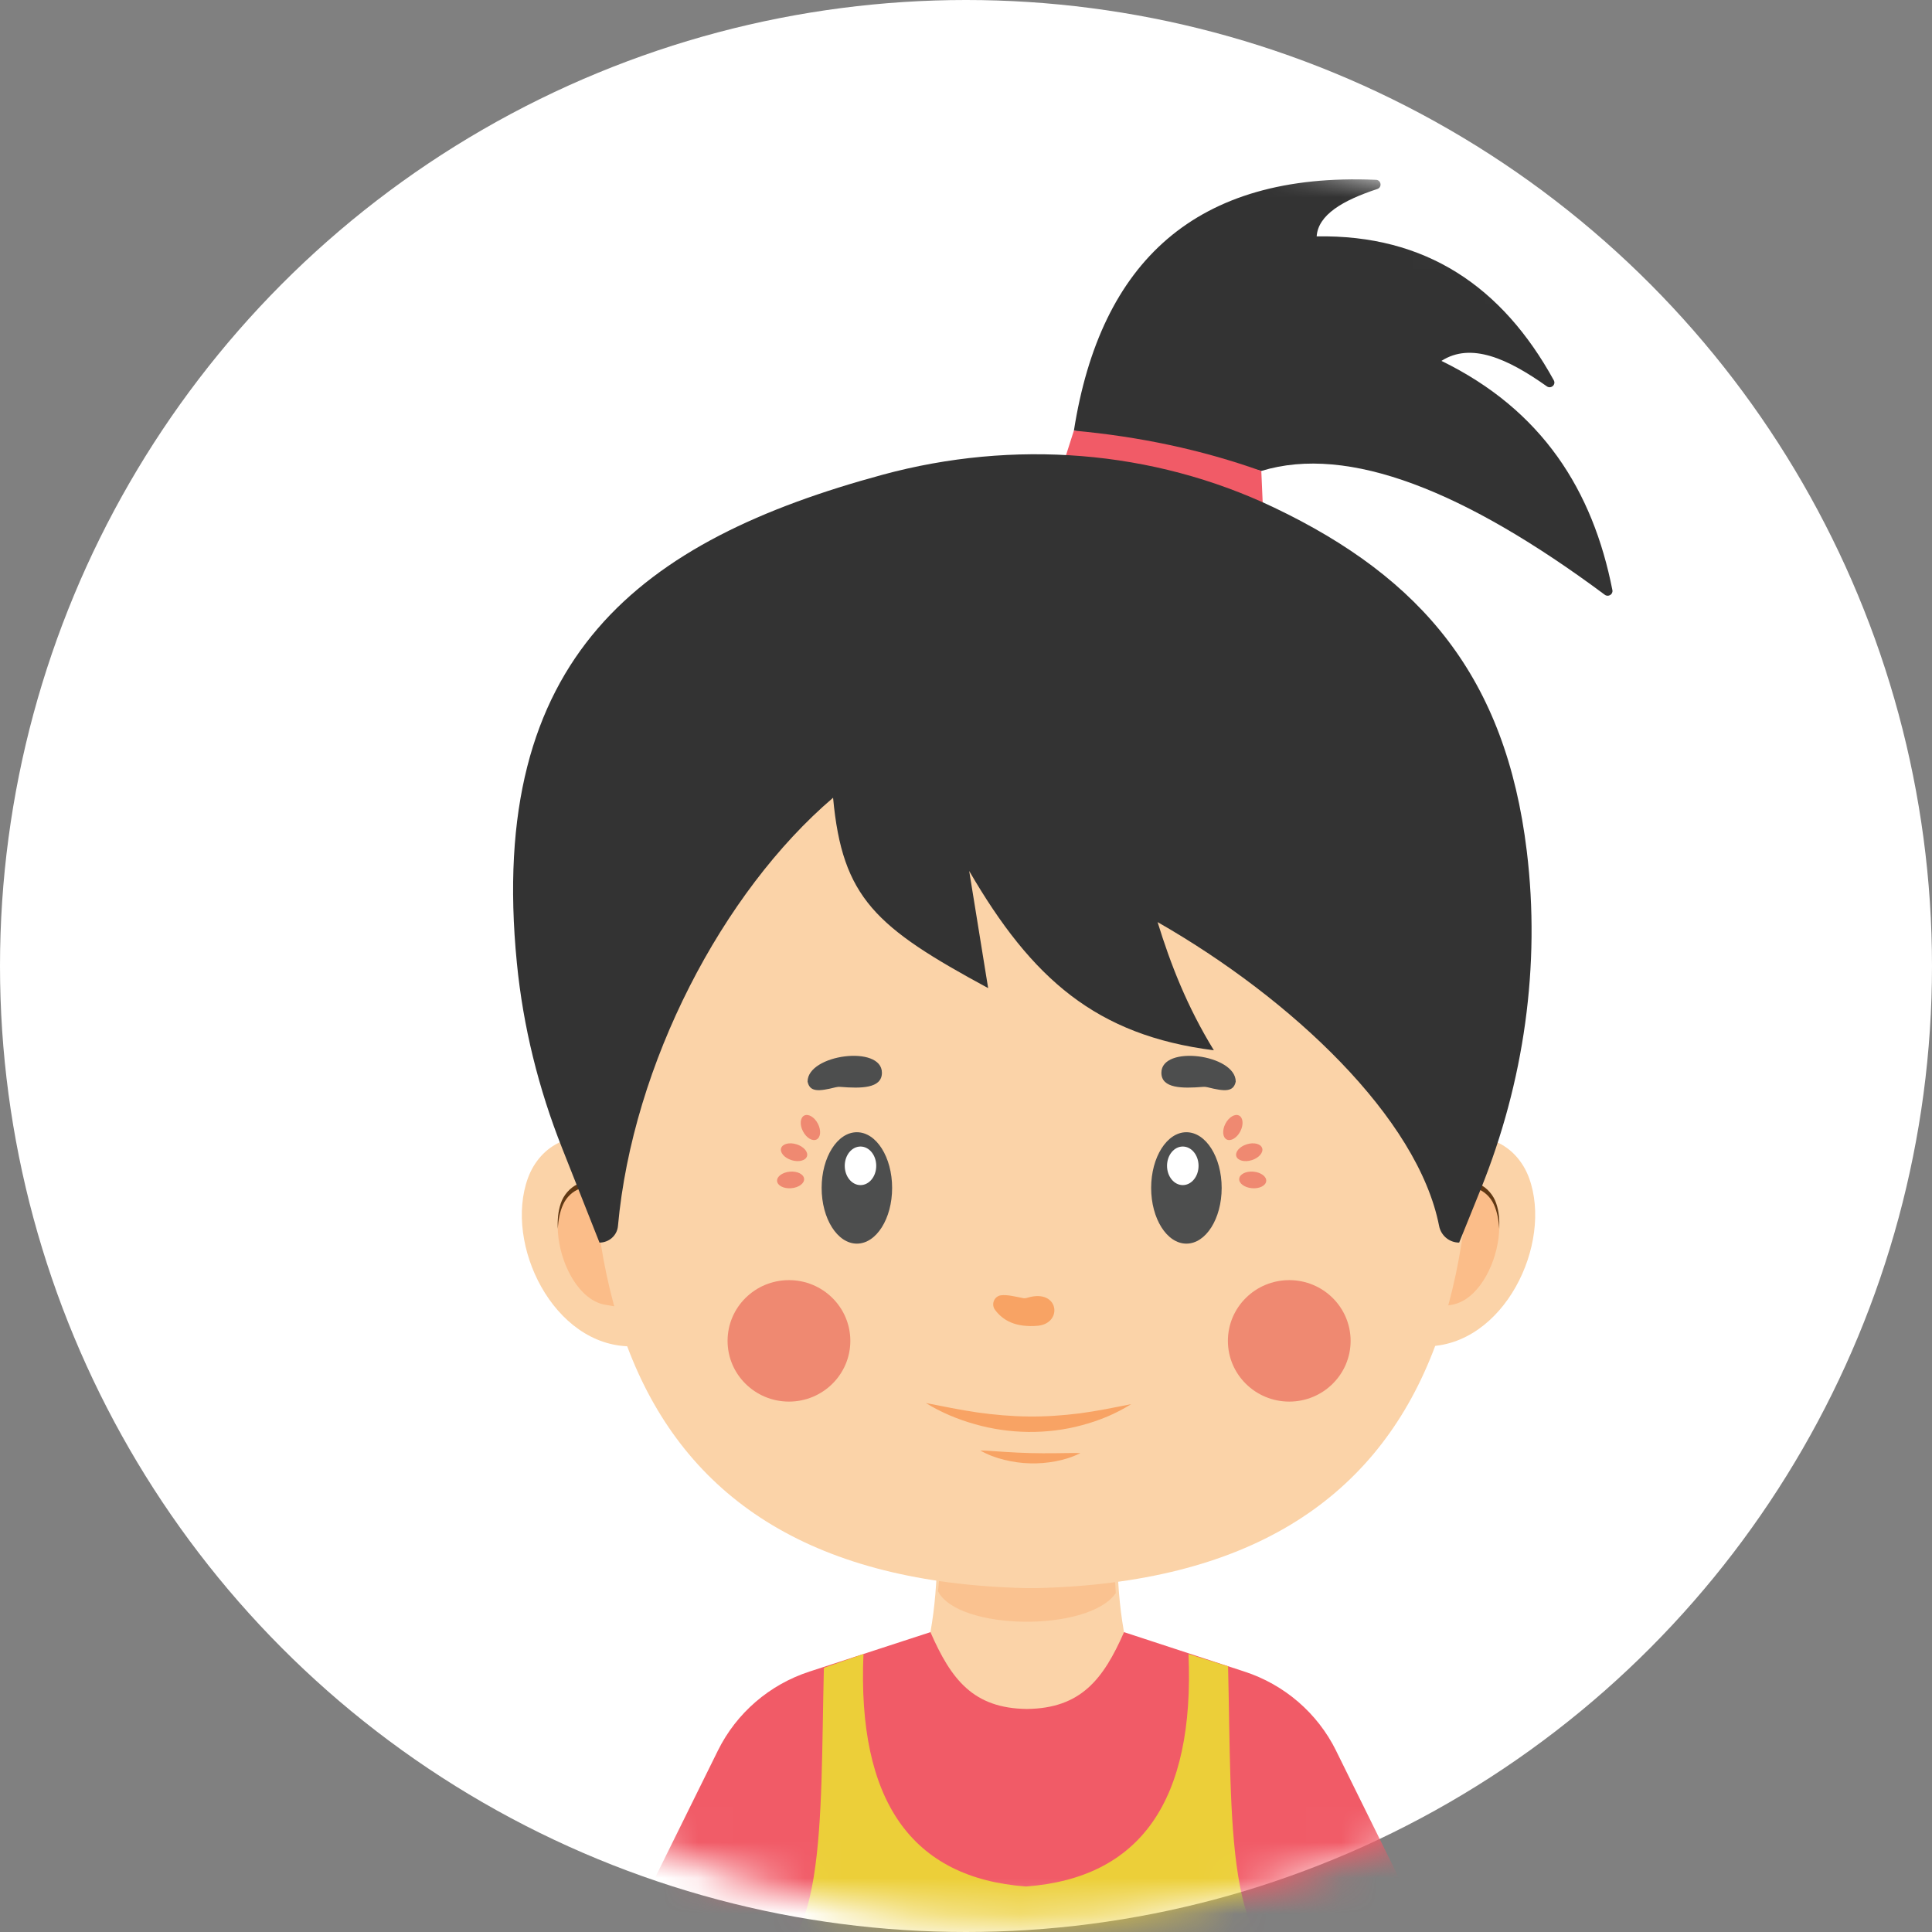<svg width="54" height="54" viewBox="0 0 54 54" fill="none" xmlns="http://www.w3.org/2000/svg">
<rect x="0" y="0" width="54" height="54" fill="#808080" stroke="none"/>
<circle cx="27" cy="27" r="27" fill="white"/>
<mask id="mask0_154_3591" style="mask-type:luminance" maskUnits="userSpaceOnUse" x="2" y="3" width="53" height="51">
<path d="M28.494 53.742C42.652 53.742 54.13 42.383 54.13 28.371C54.13 14.359 42.652 3 28.494 3C14.336 3 2.858 14.359 2.858 28.371C2.858 42.383 14.336 53.742 28.494 53.742Z" fill="white"/>
</mask>
<g mask="url(#mask0_154_3591)">
<path d="M35.254 13.163C37.692 12.418 40.955 13.725 44.856 16.625C44.953 16.697 45.09 16.612 45.067 16.494C44.52 13.709 43.107 11.462 40.289 10.087C41.113 9.558 42.142 10.023 43.234 10.798C43.349 10.88 43.497 10.752 43.429 10.629C41.99 8.013 39.853 6.553 36.801 6.607C36.842 6.003 37.532 5.6 38.495 5.283C38.636 5.237 38.607 5.032 38.459 5.026C33.432 4.81 30.758 7.309 30.016 12.036L35.256 13.163H35.254Z" fill="#333333"/>
<path d="M29.549 13.496C31.511 13.536 33.436 13.904 35.319 14.662L35.254 13.164C33.592 12.57 31.842 12.202 30.015 12.036L29.549 13.496Z" fill="#F15B67"/>
<path d="M18.859 67.533L18.468 65.89C18.466 65.409 18.496 64.927 18.557 64.45C19.051 60.635 19.881 57.014 21.156 53.647L18.567 52.143C17.639 55.51 16.88 62.151 16.649 64.295C16.602 64.74 16.579 65.186 16.582 65.633C16.453 66.989 16.026 68.192 16.103 69.008C16.119 69.179 16.199 69.339 16.327 69.462L16.838 69.954C16.935 70.374 17.173 70.62 17.67 70.544C17.865 70.846 18.046 71.099 18.222 71.172C18.275 71.194 18.333 71.157 18.326 71.104C18.263 70.61 17.966 68.249 18.07 68.236C18.422 68.195 18.452 69.553 18.731 69.519C18.959 69.492 18.924 68.288 18.903 67.843C18.898 67.738 18.884 67.635 18.86 67.532L18.859 67.533Z" fill="#FBD3A8"/>
<path d="M38.619 67.533L39.009 65.89C39.012 65.409 38.982 64.927 38.92 64.45C38.426 60.635 37.596 57.014 36.322 53.647L38.911 52.143C39.839 55.51 40.598 62.151 40.828 64.295C40.876 64.74 40.898 65.186 40.895 65.633C41.024 66.989 41.451 68.192 41.375 69.008C41.359 69.179 41.279 69.339 41.151 69.462L40.639 69.954C40.543 70.374 40.305 70.62 39.807 70.544C39.613 70.846 39.432 71.099 39.255 71.172C39.203 71.194 39.145 71.157 39.151 71.104C39.215 70.61 39.512 68.249 39.407 68.236C39.056 68.195 39.026 69.553 38.747 69.519C38.519 69.492 38.553 68.288 38.574 67.843C38.579 67.738 38.594 67.635 38.618 67.532L38.619 67.533Z" fill="#FBD3A8"/>
<path d="M31.231 42.853H26.192C26.234 44.877 25.949 46.152 25.649 46.95C25.536 47.25 25.625 47.588 25.867 47.802C26.968 48.775 30.256 49.124 31.594 47.696C31.794 47.482 31.855 47.174 31.755 46.9C31.462 46.099 31.189 44.836 31.231 42.852V42.853Z" fill="#FBD3A8"/>
<path opacity="0.35" d="M26.354 43.125L31.106 43.157L31.187 44.527C30.432 45.627 26.779 45.58 26.217 44.476L26.354 43.126V43.125Z" fill="#F8A364"/>
<path d="M17.638 37.631C15.467 37.631 14.082 34.771 14.757 32.925C14.92 32.479 15.242 32.099 15.682 31.912C16.468 31.579 17.176 31.989 17.638 32.295V37.631Z" fill="#FBD3A8"/>
<path d="M16.884 36.463C15.526 36.177 14.934 32.914 16.619 33.128L17.581 33.235V36.582L16.884 36.463V36.463Z" fill="#FBBD89"/>
<path d="M17.538 33.371C17.32 33.294 17.1 33.225 16.875 33.188C16.652 33.155 16.42 33.147 16.213 33.222C16.007 33.295 15.835 33.457 15.74 33.666C15.644 33.875 15.605 34.11 15.589 34.345C15.581 34.11 15.595 33.87 15.673 33.639C15.748 33.409 15.923 33.199 16.157 33.09C16.39 32.978 16.651 32.963 16.898 32.975C17.146 32.992 17.387 33.04 17.625 33.099L17.537 33.371H17.538Z" fill="#603813"/>
<path d="M39.857 37.631C42.028 37.631 43.412 34.771 42.738 32.925C42.575 32.479 42.253 32.099 41.812 31.912C41.027 31.579 40.319 31.989 39.857 32.295V37.631Z" fill="#FBD3A8"/>
<path d="M40.611 36.463C41.968 36.177 42.56 32.914 40.876 33.128L39.913 33.235V36.582L40.611 36.463V36.463Z" fill="#FBBD89"/>
<path d="M39.869 33.099C40.107 33.04 40.348 32.991 40.596 32.975C40.843 32.964 41.104 32.979 41.337 33.09C41.571 33.2 41.746 33.409 41.821 33.639C41.9 33.869 41.913 34.109 41.905 34.344C41.889 34.11 41.85 33.875 41.754 33.666C41.659 33.456 41.487 33.295 41.281 33.222C41.074 33.147 40.842 33.155 40.619 33.188C40.394 33.225 40.173 33.294 39.956 33.371L39.868 33.099H39.869Z" fill="#603813"/>
<path d="M39.885 21.67H17.755C14.753 35.207 16.91 44.109 28.669 44.388H28.972C40.73 44.109 42.888 35.206 39.886 21.67H39.885Z" fill="#FBD3A8"/>
<path d="M28.594 36.283C28.642 36.292 28.689 36.281 28.735 36.267C29.591 36.019 29.715 36.968 29.026 37.054C28.369 37.114 28.023 36.894 27.812 36.612C27.696 36.458 27.786 36.228 27.979 36.204C28.151 36.182 28.376 36.239 28.594 36.282V36.283Z" fill="#F8A364"/>
<path d="M23.95 34.76C24.494 34.76 24.935 34.063 24.935 33.203C24.935 32.343 24.494 31.646 23.95 31.646C23.406 31.646 22.965 32.343 22.965 33.203C22.965 34.063 23.406 34.76 23.95 34.76Z" fill="#4D4E4E"/>
<path d="M24.051 33.124C24.294 33.124 24.491 32.883 24.491 32.585C24.491 32.287 24.294 32.046 24.051 32.046C23.808 32.046 23.611 32.287 23.611 32.585C23.611 32.883 23.808 33.124 24.051 33.124Z" fill="white"/>
<path d="M23.356 30.39C23.4 30.379 23.445 30.375 23.49 30.379C24.058 30.424 24.65 30.428 24.65 29.984C24.65 29.198 22.572 29.468 22.572 30.231C22.634 30.527 22.881 30.509 23.356 30.39Z" fill="#4D4E4E"/>
<path d="M22.861 31.409C22.956 31.593 22.939 31.79 22.824 31.849C22.709 31.907 22.538 31.805 22.443 31.62C22.347 31.436 22.364 31.239 22.479 31.18C22.595 31.122 22.765 31.224 22.861 31.409Z" fill="#EF8971"/>
<path d="M22.118 33.211C22.326 33.193 22.487 33.075 22.475 32.947C22.463 32.819 22.286 32.73 22.077 32.748C21.869 32.767 21.708 32.884 21.72 33.012C21.732 33.14 21.909 33.229 22.118 33.211Z" fill="#EF8971"/>
<path d="M22.265 31.984C22.464 32.047 22.595 32.197 22.555 32.319C22.515 32.441 22.322 32.489 22.122 32.426C21.923 32.363 21.793 32.213 21.833 32.091C21.872 31.969 22.065 31.921 22.265 31.984Z" fill="#EF8971"/>
<path d="M33.16 34.76C33.705 34.76 34.146 34.063 34.146 33.203C34.146 32.343 33.705 31.646 33.16 31.646C32.616 31.646 32.175 32.343 32.175 33.203C32.175 34.063 32.616 34.76 33.16 34.76Z" fill="#4D4E4E"/>
<path d="M32.619 32.585C32.619 32.883 32.816 33.124 33.059 33.124C33.303 33.124 33.5 32.883 33.5 32.585C33.5 32.287 33.303 32.046 33.059 32.046C32.816 32.046 32.619 32.287 32.619 32.585Z" fill="white"/>
<path d="M33.755 30.39C33.711 30.379 33.665 30.375 33.62 30.379C33.053 30.424 32.461 30.428 32.461 29.984C32.461 29.198 34.539 29.468 34.539 30.231C34.477 30.527 34.23 30.509 33.755 30.39Z" fill="#4D4E4E"/>
<path d="M34.25 31.409C34.155 31.593 34.172 31.79 34.287 31.849C34.402 31.907 34.573 31.805 34.668 31.62C34.763 31.436 34.747 31.239 34.632 31.18C34.516 31.122 34.346 31.224 34.25 31.409Z" fill="#EF8971"/>
<path d="M34.993 33.211C34.785 33.193 34.624 33.075 34.636 32.947C34.648 32.819 34.825 32.73 35.034 32.748C35.242 32.767 35.403 32.884 35.391 33.012C35.379 33.14 35.202 33.229 34.993 33.211Z" fill="#EF8971"/>
<path d="M34.845 31.984C34.646 32.047 34.517 32.197 34.556 32.319C34.595 32.441 34.789 32.489 34.989 32.426C35.188 32.363 35.317 32.213 35.278 32.091C35.239 31.969 35.045 31.921 34.845 31.984Z" fill="#EF8971"/>
<path d="M25.874 39.214C26.364 39.309 26.84 39.409 27.317 39.478C27.795 39.545 28.27 39.587 28.747 39.591C29.223 39.597 29.698 39.564 30.176 39.504C30.653 39.441 31.129 39.344 31.619 39.245C31.197 39.511 30.73 39.705 30.244 39.834C29.758 39.967 29.249 40.028 28.742 40.023C28.235 40.017 27.73 39.944 27.247 39.806C26.763 39.67 26.298 39.475 25.875 39.213L25.874 39.214Z" fill="#F8A364"/>
<path d="M27.398 40.541C27.641 40.548 27.875 40.568 28.106 40.582C28.338 40.598 28.568 40.607 28.797 40.614C29.026 40.619 29.256 40.621 29.488 40.618C29.721 40.616 29.955 40.609 30.198 40.614C29.981 40.725 29.749 40.796 29.512 40.842C29.274 40.888 29.031 40.908 28.789 40.901C28.546 40.895 28.305 40.861 28.07 40.803C27.836 40.745 27.607 40.662 27.397 40.54L27.398 40.541Z" fill="#F8A364"/>
<path d="M37.342 48.928C36.823 47.881 35.9 47.084 34.779 46.72L31.417 45.619C30.839 46.936 30.209 47.75 28.704 47.766C27.198 47.75 26.583 46.936 26.006 45.619L22.628 46.72C21.508 47.083 20.584 47.88 20.066 48.928L17.661 53.796L20.816 55.021L21.993 66.401H35.413L36.535 55.021L39.746 53.796L37.341 48.928H37.342Z" fill="#F15B67"/>
<path d="M22.052 39.175C22.999 39.175 23.767 38.415 23.767 37.478C23.767 36.54 22.999 35.78 22.052 35.78C21.104 35.78 20.336 36.54 20.336 37.478C20.336 38.415 21.104 39.175 22.052 39.175Z" fill="#EF8971"/>
<path d="M36.035 39.175C36.982 39.175 37.75 38.415 37.75 37.478C37.75 36.54 36.982 35.78 36.035 35.78C35.088 35.78 34.32 36.54 34.32 37.478C34.32 38.415 35.088 39.175 36.035 39.175Z" fill="#EF8971"/>
<path d="M23.284 22.298C20.201 24.929 17.683 29.732 17.272 34.269C17.248 34.532 17.022 34.731 16.756 34.731L15.709 32.085C15.052 30.428 14.621 28.69 14.447 26.919C13.599 18.345 17.917 15.099 24.676 13.267C28.319 12.28 32.21 12.565 35.612 14.187C39.754 16.163 42.085 18.94 42.674 23.787C43.063 26.992 42.597 30.243 41.386 33.241L40.784 34.731C40.508 34.731 40.275 34.534 40.223 34.264C39.633 31.251 36.11 27.919 32.355 25.773C32.716 26.945 33.177 28.132 33.928 29.356C30.644 28.939 28.844 27.365 27.089 24.343L27.619 27.618C24.474 25.917 23.543 25.101 23.285 22.298L23.284 22.298Z" fill="#333333"/>
<path d="M36.891 66.014C36.891 66.014 36.608 62.716 36.536 55.021C34.233 54.994 34.431 50.953 34.325 46.575L33.219 46.23C33.394 50.335 31.872 52.492 28.676 52.728C25.48 52.492 23.959 50.335 24.134 46.23L23.028 46.616C22.921 50.994 23.12 54.994 20.817 55.021C20.745 62.716 20.47 66.014 20.47 66.014C25.07 67.615 32.248 67.359 36.891 66.014Z" fill="#ECCF39"/>
</g>
</svg>
